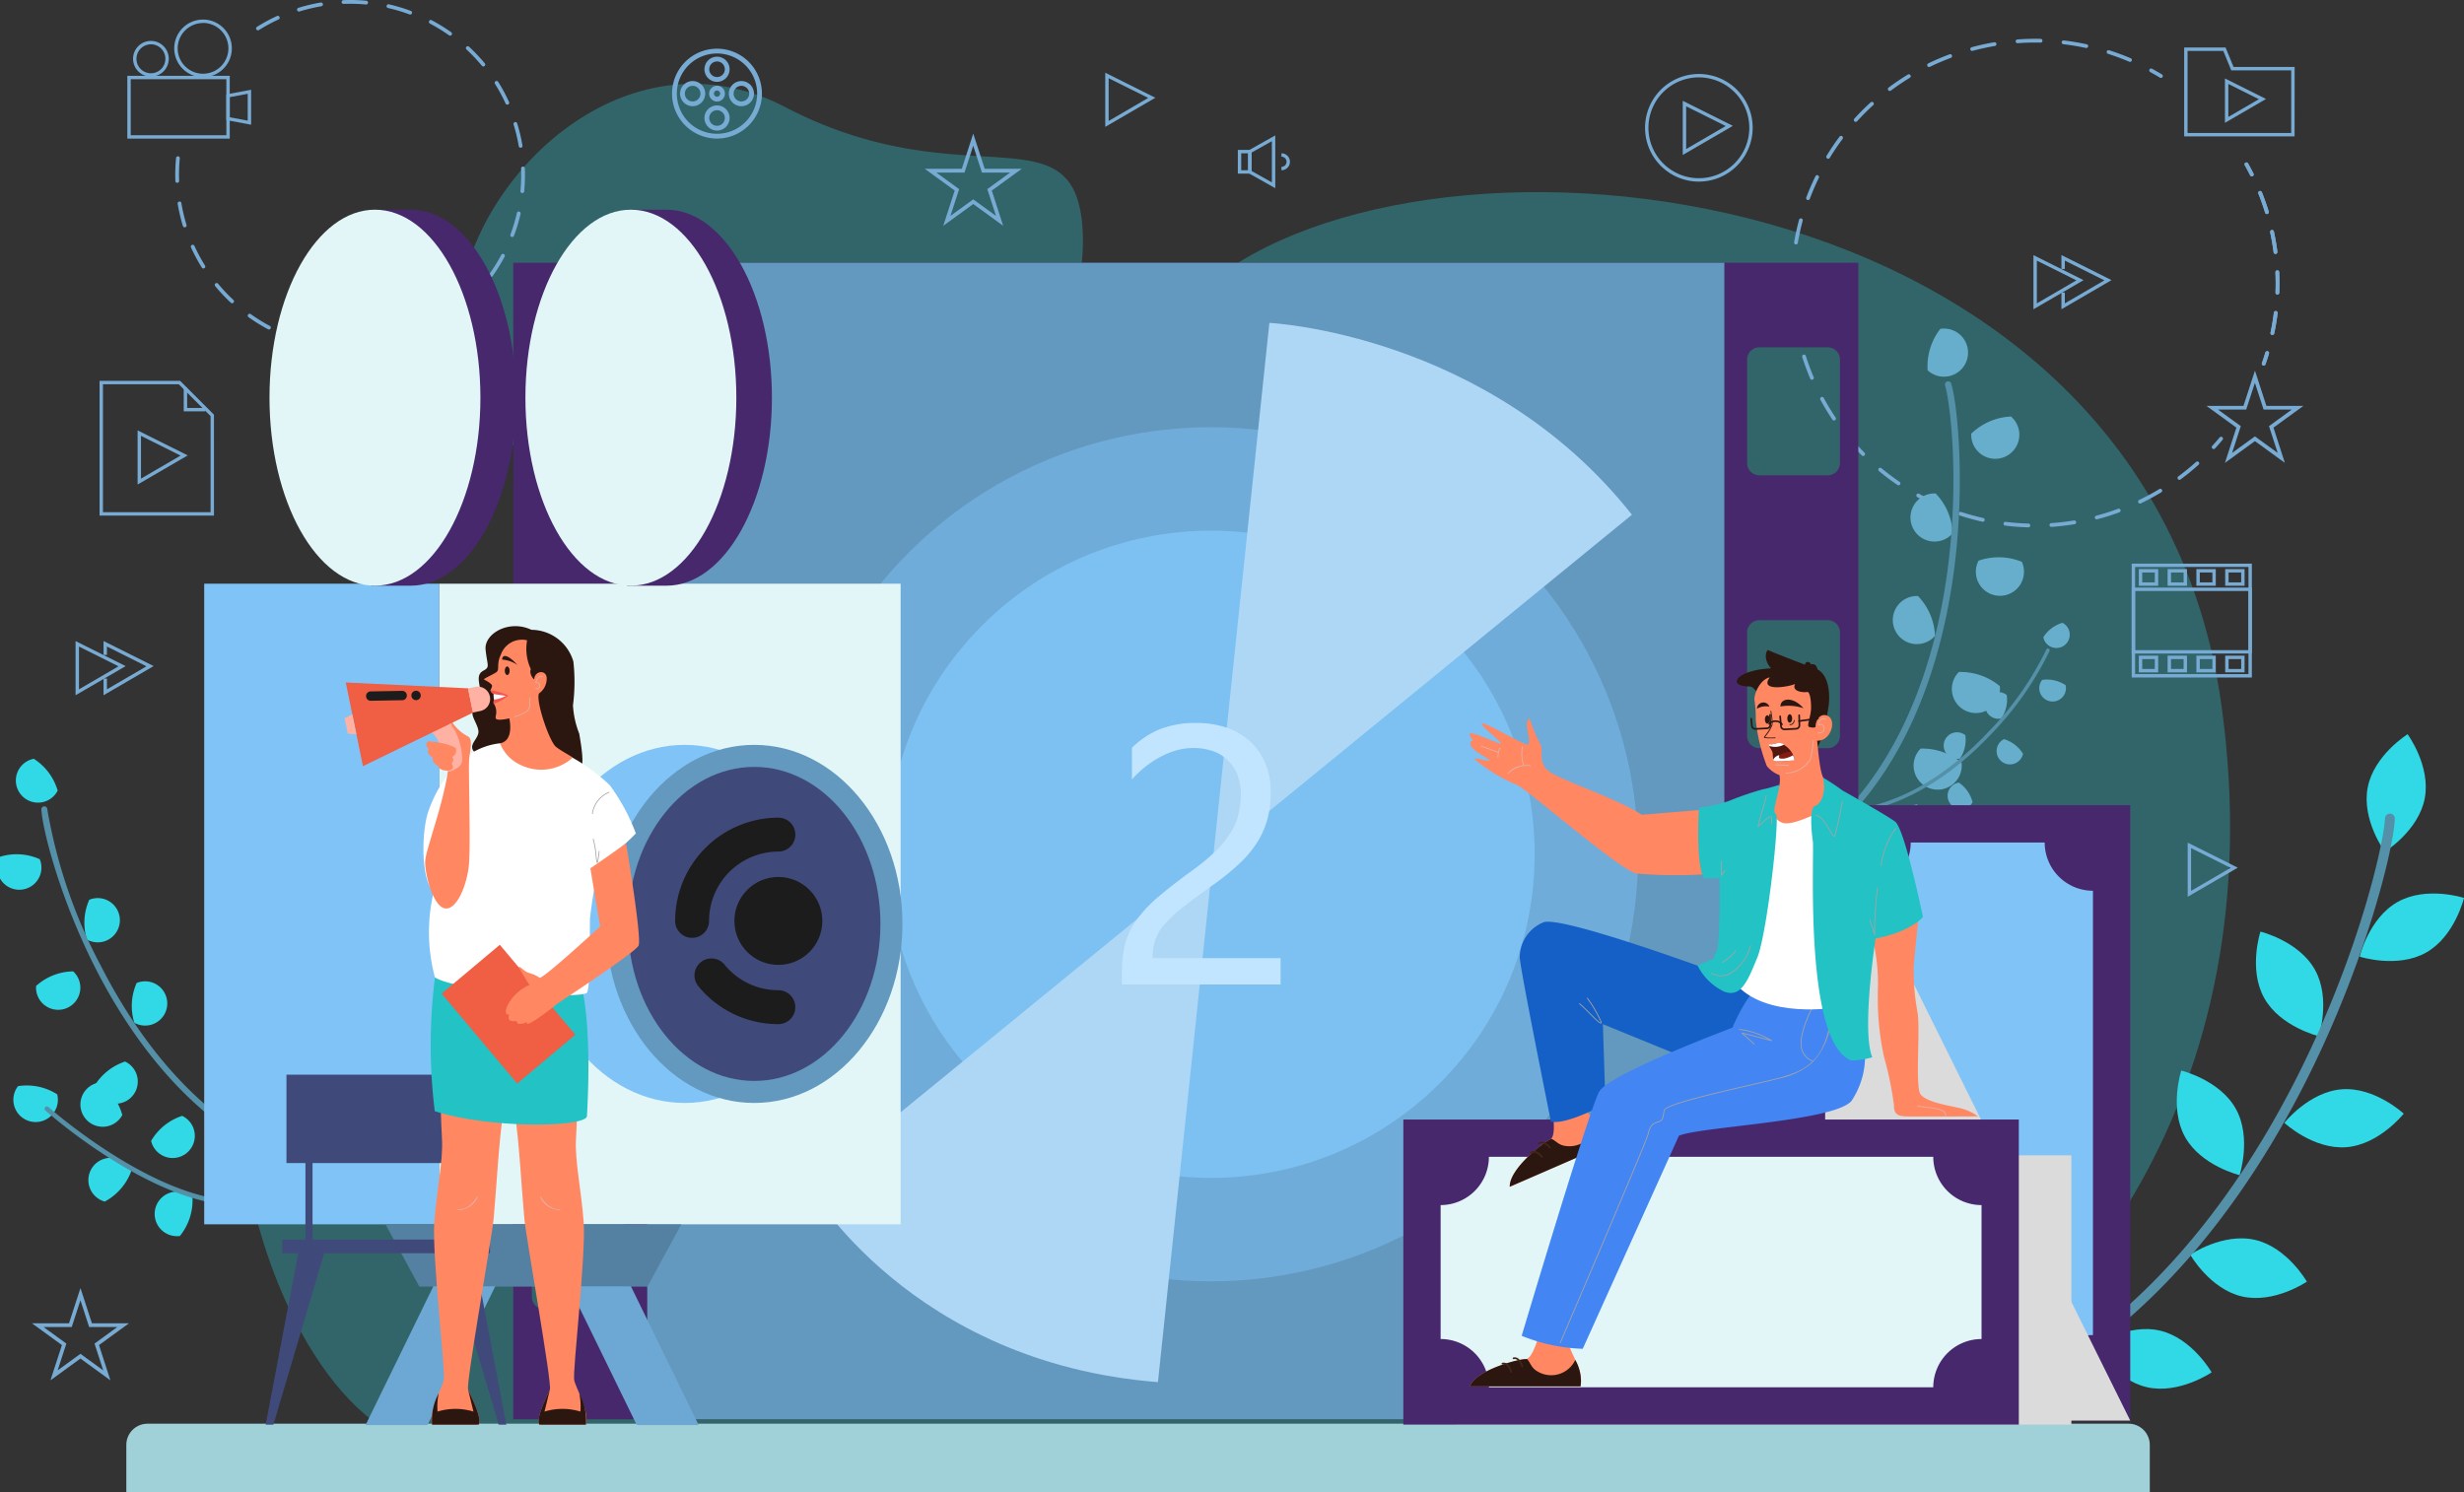 <svg xmlns="http://www.w3.org/2000/svg" width="213.83" height="129.526" viewBox="0 0 213.83 129.526"><rect x="0" y="0" width="213.83" height="129.526" fill="#333333" stroke="none"/><g transform="translate(0 65.857)"><path d="M1147.283,1748.28a1.921,1.921,0,1,1-2.073-2.767A4.892,4.892,0,0,1,1147.283,1748.28Z" transform="translate(-1142.279 -1745.513)" fill="#31d9e7"/><path d="M1136.857,1791.22a1.921,1.921,0,1,1-3.451-.212A4.892,4.892,0,0,1,1136.857,1791.22Z" transform="translate(-1133.406 -1782.504)" fill="#31d9e7"/><path d="M1153.759,1846.384a1.922,1.922,0,1,1-3.218,1.266A4.892,4.892,0,0,1,1153.759,1846.384Z" transform="translate(-1147.408 -1827.933)" fill="#31d9e7"/><path d="M1180.754,1888.875a1.921,1.921,0,1,1-2.691,2.171A4.892,4.892,0,0,1,1180.754,1888.875Z" transform="translate(-1169.898 -1862.597)" fill="#31d9e7"/><path d="M1207.819,1914.66a1.921,1.921,0,1,1-2.691,2.171A4.891,4.891,0,0,1,1207.819,1914.66Z" transform="translate(-1192.014 -1883.668)" fill="#31d9e7"/><path d="M1173.843,1803.587a1.921,1.921,0,1,1-.2,3.452A4.892,4.892,0,0,1,1173.843,1803.587Z" transform="translate(-1166.097 -1791.349)" fill="#31d9e7"/><path d="M1196.337,1843.088a1.921,1.921,0,1,1-.2,3.452A4.893,4.893,0,0,1,1196.337,1843.088Z" transform="translate(-1184.478 -1823.627)" fill="#31d9e7"/><path d="M1173.778,1798.687a.256.256,0,0,0,.1-.491c-7.809-3.392-12.813-10.7-15.635-16.226a45.274,45.274,0,0,1-4.675-13.645.256.256,0,1,0-.512.026c.086,1.717,1.606,7.732,4.73,13.853,2.861,5.6,7.939,13.011,15.888,16.463A.258.258,0,0,0,1173.778,1798.687Z" transform="translate(-1149.465 -1763.954)" fill="#5490a8"/></g><g transform="translate(1.561 93.96)"><path d="M1145.346,1901.375a1.932,1.932,0,1,1-3.4-.711A4.92,4.92,0,0,1,1145.346,1901.375Z" transform="translate(-1141.942 -1900.354)" fill="#31d9e7"/><path d="M1177.883,1902.028a1.932,1.932,0,1,1-2.039-2.816A4.92,4.92,0,0,1,1177.883,1902.028Z" transform="translate(-1168.831 -1899.211)" fill="#31d9e7"/><path d="M1167.606,1942.048a1.932,1.932,0,1,1,2.29-2.617A4.92,4.92,0,0,1,1167.606,1942.048Z" transform="translate(-1160.076 -1931.72)" fill="#31d9e7"/><path d="M1204.16,1957.281a1.933,1.933,0,1,1,1.094-3.3A4.919,4.919,0,0,1,1204.16,1957.281Z" transform="translate(-1190.11 -1943.966)" fill="#31d9e7"/><path d="M1172.634,1919a.2.2,0,0,1-.1.039c-3.182.405-7.161-.845-11.827-3.715a47.971,47.971,0,0,1-6.055-4.43.2.2,0,1,1,.272-.3c.1.09,10.18,8.985,17.559,8.045a.2.2,0,0,1,.148.366Z" transform="translate(-1152.275 -1908.467)" fill="#5490a8"/></g><path d="M1258.359,1583.727c-15.145-9.931-24.58-60.828,19.614-69.518s32.773-13.407,51.89-29.545,81.684-10.428,88.139,36.5c4.67,33.946-13.9,55.118-28.056,62.566Z" transform="translate(-1225.205 -1459.843)" fill="#31d9e7" opacity="0.3"/><g transform="translate(155.403 3.367)"><g transform="translate(39.382 10.731)"><path d="M2198.742,1462.525a.164.164,0,0,1,.289-.006c.161.287.317.581.465.875a.164.164,0,1,1-.292.147c-.146-.29-.3-.579-.458-.862A.165.165,0,0,1,2198.742,1462.525Z" transform="translate(-2198.725 -1462.435)" fill="#78abd4"/><g transform="translate(1.187 2.483)"><path d="M2205.235,1476.1a.164.164,0,0,1,.3.013c.22.55.42,1.116.593,1.682a.164.164,0,0,1-.313.1c-.171-.558-.367-1.115-.584-1.656A.163.163,0,0,1,2205.235,1476.1Zm1.036,3.382a.164.164,0,0,1,.306.039c.125.58.228,1.171.3,1.758a.164.164,0,1,1-.325.042c-.075-.578-.176-1.16-.3-1.731A.161.161,0,0,1,2206.271,1479.486Zm.457,3.507a.164.164,0,0,1,.311.066c.027.592.029,1.192.006,1.784a.164.164,0,1,1-.328-.013c.023-.582.02-1.173-.006-1.756A.166.166,0,0,1,2206.728,1482.993Zm-.138,3.534a.164.164,0,0,1,.31.094c-.073.588-.172,1.181-.295,1.759a.164.164,0,0,1-.321-.068c.121-.57.219-1.152.291-1.732A.155.155,0,0,1,2206.59,1486.527Z" transform="translate(-2205.217 -1476.014)" fill="#78abd4"/></g><g transform="translate(1.504 16.369)"><path d="M2207.272,1552.052a.164.164,0,0,1,.3.121c-.095.314-.2.631-.309.942a.164.164,0,1,1-.309-.11c.108-.306.21-.618.3-.927A.147.147,0,0,1,2207.272,1552.052Z" transform="translate(-2206.949 -1551.963)" fill="#78abd4"/></g></g><g transform="translate(36.537 34.54)"><path d="M2183.182,1593.479a.191.191,0,0,1,.026-.037c.219-.239.436-.486.642-.734a.164.164,0,0,1,.252.21c-.21.252-.43.5-.653.746a.164.164,0,0,1-.267-.184Z" transform="translate(-2183.165 -1592.649)" fill="#78abd4"/></g><path d="M1985.477,1415.67a.164.164,0,0,1,.294.146c-.289.594-.553,1.207-.784,1.822a.164.164,0,0,1-.307-.115c.234-.625.5-1.247.8-1.85Zm.958-1.754.006-.011c.349-.573.728-1.135,1.128-1.669a.164.164,0,0,1,.263.2c-.394.527-.767,1.079-1.111,1.644a.164.164,0,0,1-.286-.159Zm-2.36,5.492a.164.164,0,0,1,.3.117c-.172.636-.315,1.288-.425,1.937a.164.164,0,0,1-.323-.055c.112-.659.257-1.322.432-1.968A.149.149,0,0,1,1984.075,1419.409Zm4.751-8.69a.157.157,0,0,1,.025-.037c.45-.5.929-.975,1.424-1.425a.164.164,0,0,1,.221.242c-.488.443-.959.915-1.4,1.4a.164.164,0,0,1-.268-.184Zm-5.419,12.627a.164.164,0,0,1,.31.086c-.047.656-.064,1.323-.049,1.983a.164.164,0,0,1-.328.007c-.016-.67,0-1.347.049-2.014A.169.169,0,0,1,1983.406,1423.345Zm8.374-15.313a.163.163,0,0,1,.048-.057c.536-.4,1.1-.78,1.669-1.128a.164.164,0,0,1,.171.28c-.563.343-1.116.716-1.644,1.111a.164.164,0,0,1-.244-.205Zm-8.282,19.306a.164.164,0,0,1,.309.054c.078.654.188,1.312.327,1.957a.164.164,0,1,1-.32.069c-.142-.655-.253-1.323-.333-1.987A.165.165,0,0,1,1983.5,1427.338Zm11.693-21.383a.167.167,0,0,1,.075-.074c.6-.292,1.225-.559,1.852-.793a.164.164,0,0,1,.115.307c-.618.231-1.231.493-1.824.781a.164.164,0,0,1-.218-.221Zm-10.849,25.286a.164.164,0,0,1,.3.024c.2.628.431,1.254.689,1.86a.164.164,0,0,1-.3.128c-.262-.615-.5-1.251-.7-1.889A.164.164,0,0,1,1984.343,1431.241Zm14.591-26.683a.162.162,0,0,1,.1-.084c.647-.174,1.309-.319,1.968-.431a.164.164,0,0,1,.055.323c-.649.11-1.3.253-1.938.424a.164.164,0,0,1-.2-.116A.162.162,0,0,1,1998.934,1404.558Zm-13.028,30.358a.162.162,0,0,1,.068-.07.164.164,0,0,1,.222.066c.314.579.66,1.15,1.027,1.7a.164.164,0,1,1-.272.183c-.373-.555-.724-1.135-1.043-1.724A.163.163,0,0,1,1985.906,1434.917Zm16.965-31.027a.164.164,0,0,1,.134-.09c.668-.049,1.345-.067,2.014-.052a.164.164,0,1,1-.007.328c-.658-.014-1.325,0-1.983.051a.163.163,0,0,1-.175-.151A.16.16,0,0,1,2002.871,1403.889Zm-14.737,34.342a.157.157,0,0,1,.042-.053.164.164,0,0,1,.231.023c.418.51.865,1,1.33,1.472a.164.164,0,1,1-.233.231c-.472-.474-.926-.977-1.351-1.495A.163.163,0,0,1,1988.134,1438.232Zm18.73-34.255a.164.164,0,0,1,.166-.089c.664.078,1.333.19,1.987.332a.164.164,0,0,1-.069.321c-.644-.14-1.3-.25-1.956-.327a.164.164,0,0,1-.144-.182A.159.159,0,0,1,2006.863,1403.977Zm-15.913,37.086a.155.155,0,0,1,.02-.031.164.164,0,0,1,.231-.021c.507.42,1.04.82,1.585,1.191a.164.164,0,0,1-.184.271c-.554-.376-1.1-.784-1.61-1.21A.164.164,0,0,1,1990.95,1441.063Zm19.816-36.241a.164.164,0,0,1,.2-.082c.636.2,1.272.439,1.888.7a.164.164,0,0,1-.129.3c-.607-.259-1.232-.492-1.859-.692a.164.164,0,0,1-.106-.206A.152.152,0,0,1,2010.766,1404.822Zm-16.514,38.485,0-.005a.164.164,0,0,1,.223-.065c.22.121.446.24.671.353.364.184.737.358,1.11.52a.164.164,0,1,1-.13.3c-.379-.164-.758-.342-1.128-.528-.228-.115-.458-.236-.681-.358A.164.164,0,0,1,1994.252,1443.307Zm3.665,1.587a.164.164,0,0,1,.2-.082c.627.2,1.271.379,1.913.522a.164.164,0,1,1-.071.32c-.653-.145-1.307-.323-1.944-.53a.164.164,0,0,1-.105-.207A.18.18,0,0,1,1997.917,1444.894Zm3.9.866a.164.164,0,0,1,.166-.089c.653.08,1.318.131,1.977.148a.164.164,0,1,1-.009.328c-.669-.018-1.344-.069-2.008-.151a.164.164,0,0,1-.143-.183A.159.159,0,0,1,2001.816,1445.76Zm3.99.109a.164.164,0,0,1,.135-.09c.657-.044,1.319-.122,1.97-.229a.164.164,0,0,1,.053.324c-.661.108-1.334.187-2,.232a.164.164,0,0,1-.175-.152A.161.161,0,0,1,2005.806,1445.869Zm3.94-.648a.164.164,0,0,1,.1-.085c.637-.167,1.273-.368,1.892-.6a.164.164,0,0,1,.113.308c-.628.231-1.275.434-1.922.6a.164.164,0,0,1-.188-.232Zm3.749-1.378a.16.16,0,0,1,.075-.074c.594-.285,1.182-.6,1.747-.941a.164.164,0,1,1,.169.281c-.573.345-1.17.667-1.774.956a.164.164,0,0,1-.217-.222Zm3.423-2.059a.164.164,0,0,1,.049-.058c.53-.392,1.047-.814,1.537-1.254a.164.164,0,1,1,.219.244c-.5.447-1.023.876-1.562,1.274a.164.164,0,0,1-.244-.206Z" transform="translate(-1983.334 -1403.743)" fill="#78abd4"/><g transform="translate(31.114 2.572)"><path d="M2153.519,1417.9l0,0a.164.164,0,0,1,.222-.066c.289.157.578.323.859.494a.164.164,0,0,1-.17.281c-.277-.168-.562-.332-.846-.486A.164.164,0,0,1,2153.519,1417.9Z" transform="translate(-2153.502 -1417.808)" fill="#78abd4"/></g><g transform="translate(39.382 10.731)"><path d="M2198.742,1462.525a.164.164,0,0,1,.289-.006c.161.287.317.581.465.875a.164.164,0,1,1-.292.147c-.146-.29-.3-.579-.458-.862A.165.165,0,0,1,2198.742,1462.525Z" transform="translate(-2198.725 -1462.435)" fill="#78abd4"/><g transform="translate(1.187 2.483)"><path d="M2205.235,1476.1a.164.164,0,0,1,.3.013c.22.55.42,1.116.593,1.682a.164.164,0,0,1-.313.1c-.171-.558-.367-1.115-.584-1.656A.163.163,0,0,1,2205.235,1476.1Zm1.036,3.382a.164.164,0,0,1,.306.039c.125.58.228,1.171.3,1.758a.164.164,0,1,1-.325.042c-.075-.578-.176-1.16-.3-1.731A.161.161,0,0,1,2206.271,1479.486Zm.457,3.507a.164.164,0,0,1,.311.066c.027.592.029,1.192.006,1.784a.164.164,0,1,1-.328-.013c.023-.582.02-1.173-.006-1.756A.166.166,0,0,1,2206.728,1482.993Zm-.138,3.534a.164.164,0,0,1,.31.094c-.073.588-.172,1.181-.295,1.759a.164.164,0,0,1-.321-.068c.121-.57.219-1.152.291-1.732A.155.155,0,0,1,2206.59,1486.527Z" transform="translate(-2205.217 -1476.014)" fill="#78abd4"/></g><g transform="translate(1.504 16.369)"><path d="M2207.272,1552.052a.164.164,0,0,1,.3.121c-.095.314-.2.631-.309.942a.164.164,0,1,1-.309-.11c.108-.306.21-.618.3-.927A.147.147,0,0,1,2207.272,1552.052Z" transform="translate(-2206.949 -1551.963)" fill="#78abd4"/></g></g><g transform="translate(34.143 0.758)"><g transform="translate(3.538 2.685)"><path d="M2189.421,1426.427v-3.853l3.563,1.781Zm.294-3.377v2.865l2.649-1.54Z" transform="translate(-2189.421 -1422.575)" fill="#78abd4"/></g><path d="M2179.652,1415.6h-9.582v-7.713h3.593l.694,1.689h5.3Zm-9.288-.294h8.994v-5.435h-5.2l-.694-1.689h-3.1Z" transform="translate(-2170.07 -1407.889)" fill="#78abd4"/></g><g transform="translate(36.071 28.801)"><path d="M2187.424,1569.269l-2.6-1.89-2.6,1.89.993-3.058-2.6-1.89h3.216l.994-3.058.993,3.058h3.215l-2.6,1.89Zm-2.6-2.3,1.978,1.437-.756-2.325,1.978-1.437h-2.445l-.755-2.325-.756,2.325h-2.445l1.978,1.437-.756,2.325Z" transform="translate(-2180.613 -1561.263)" fill="#78abd4"/></g></g><g transform="translate(172.799 63.731)"><path d="M2256.764,1738.5c-.546,2.817,1.485,5.579,1.485,5.579s2.917-1.8,3.463-4.62-1.486-5.58-1.486-5.58S2257.31,1735.688,2256.764,1738.5Z" transform="translate(-2224.09 -1733.884)" fill="#31d9e7"/><path d="M2256.662,1810.213c-2.5,1.408-3.29,4.745-3.29,4.745s3.263,1.054,5.763-.353,3.29-4.745,3.29-4.745S2259.162,1808.8,2256.662,1810.213Z" transform="translate(-2221.394 -1795.658)" fill="#31d9e7"/><path d="M2222.6,1902.335c-2.86.22-4.986,2.912-4.986,2.912s2.512,2.334,5.373,2.114,4.986-2.912,4.986-2.912S2225.459,1902.115,2222.6,1902.335Z" transform="translate(-2192.173 -1871.523)" fill="#31d9e7"/><path d="M2178.575,1973.293c-2.795-.646-5.629,1.285-5.629,1.285s1.7,2.979,4.494,3.626,5.629-1.285,5.629-1.285S2181.37,1973.94,2178.575,1973.293Z" transform="translate(-2155.674 -1929.411)" fill="#31d9e7"/><path d="M2133.376,2016.354c-2.8-.646-5.629,1.285-5.629,1.285s1.7,2.979,4.494,3.626,5.629-1.285,5.629-1.285S2136.172,2017,2133.376,2016.354Z" transform="translate(-2118.739 -1964.599)" fill="#31d9e7"/><path d="M2209.252,1830.866c-1.4-2.506-4.731-3.31-4.731-3.31s-1.068,3.259.329,5.765,4.731,3.31,4.731,3.31S2210.649,1833.372,2209.252,1830.866Z" transform="translate(-2181.156 -1810.429)" fill="#31d9e7"/><path d="M2171.687,1896.832c-1.4-2.506-4.731-3.31-4.731-3.31s-1.068,3.259.329,5.765,4.731,3.31,4.731,3.31S2173.085,1899.338,2171.687,1896.832Z" transform="translate(-2150.46 -1864.333)" fill="#31d9e7"/><path d="M2078.908,1822.683a.428.428,0,0,1-.17-.821c13.041-5.665,21.4-17.862,26.11-27.1,5.572-10.916,7.7-20.658,7.806-22.787a.428.428,0,1,1,.855.043c-.143,2.868-2.681,12.912-7.9,23.134-4.778,9.36-13.258,21.728-26.532,27.493A.428.428,0,0,1,2078.908,1822.683Z" transform="translate(-2078.479 -1764.68)" fill="#5490a8"/></g><g transform="translate(158.99 28.543)"><path d="M2048.129,1545.028a2.088,2.088,0,1,0,1.1-3.594A5.316,5.316,0,0,0,2048.129,1545.028Z" transform="translate(-2039.837 -1541.434)" fill="#66aecc"/><path d="M2064.607,1584.533a2.088,2.088,0,1,0,3.449-1.492A5.317,5.317,0,0,0,2064.607,1584.533Z" transform="translate(-2052.53 -1575.433)" fill="#66aecc"/><path d="M2061.726,1650.06a2.088,2.088,0,1,0,3.756.1A5.316,5.316,0,0,0,2061.726,1650.06Z" transform="translate(-2049.013 -1629.94)" fill="#66aecc"/><path d="M2049,1704.22a2.088,2.088,0,1,0,3.552,1.225A5.316,5.316,0,0,0,2049,1704.22Z" transform="translate(-2037.996 -1674.437)" fill="#66aecc"/><path d="M2030.868,1740.576a2.088,2.088,0,1,0,3.552,1.224A5.315,5.315,0,0,0,2030.868,1740.576Z" transform="translate(-2023.182 -1704.145)" fill="#66aecc"/><path d="M2035.915,1615.105a2.088,2.088,0,1,0,1.477,3.455A5.315,5.315,0,0,0,2035.915,1615.105Z" transform="translate(-2026.924 -1600.819)" fill="#66aecc"/><path d="M2027.526,1663.788a2.088,2.088,0,1,0,1.478,3.455A5.315,5.315,0,0,0,2027.526,1663.788Z" transform="translate(-2020.069 -1640.6)" fill="#66aecc"/><path d="M2003.328,1605.122a.279.279,0,0,1-.286-.465c6.727-6.352,9.141-15.666,9.982-22.361.993-7.913.14-14.346-.266-15.672a.279.279,0,0,1,.533-.163c.547,1.786,1.217,8.495.286,15.905-.852,6.785-3.3,16.231-10.151,22.7A.284.284,0,0,1,2003.328,1605.122Z" transform="translate(-2002.955 -1561.724)" fill="#5490a8"/></g><g transform="translate(160.678 54.056)"><path d="M2102.229,1682.222a1.157,1.157,0,1,0,1.664-1.252A2.945,2.945,0,0,0,2102.229,1682.222Z" transform="translate(-2085.584 -1680.97)" fill="#66aecc"/><path d="M2095.451,1707.841a1.157,1.157,0,1,0,2.031.457A2.944,2.944,0,0,0,2095.451,1707.841Z" transform="translate(-2078.905 -1702.888)" fill="#66aecc"/><path d="M2075.538,1736.015a1.157,1.157,0,1,0,1.648,1.272A2.945,2.945,0,0,0,2075.538,1736.015Z" transform="translate(-2062.304 -1725.919)" fill="#66aecc"/><path d="M2053.836,1755.643a1.157,1.157,0,1,0,1.192,1.707A2.945,2.945,0,0,0,2053.836,1755.643Z" transform="translate(-2044.522 -1741.776)" fill="#66aecc"/><path d="M2033.853,1766.011a1.157,1.157,0,1,0,1.192,1.707A2.945,2.945,0,0,0,2033.853,1766.011Z" transform="translate(-2028.192 -1750.249)" fill="#66aecc"/><path d="M2077.729,1708.009a1.157,1.157,0,1,0-.466,2.03A2.946,2.946,0,0,0,2077.729,1708.009Z" transform="translate(-2064.258 -1701.74)" fill="#66aecc"/><path d="M2058.087,1727.077a1.157,1.157,0,1,0-.466,2.03A2.946,2.946,0,0,0,2058.087,1727.077Z" transform="translate(-2048.208 -1717.321)" fill="#66aecc"/><path d="M2012.3,1707.415a.154.154,0,0,1,.023-.3c5.086-.65,9.206-4.034,11.767-6.759a27.266,27.266,0,0,0,4.995-7.107.154.154,0,1,1,.292.1,27.745,27.745,0,0,1-5.061,7.218c-2.6,2.761-6.776,6.192-11.953,6.854A.155.155,0,0,1,2012.3,1707.415Z" transform="translate(-2012.185 -1690.918)" fill="#5490a8"/></g><path d="M1404.822,1437.955a18.769,18.769,0,0,1-2.345,9.908c-11.022,20.146-40.487,17.446-49.275,6.346-9.435-11.917,8.193-36.249,25.821-27.062C1394.691,1435.312,1404.279,1427,1404.822,1437.955Z" transform="translate(-1310.862 -1417.843)" fill="#31d9e7" opacity="0.3"/><g transform="translate(11.05 1.695)"><g transform="translate(0 4.885)"><path d="M1202.729,1426.766h-8.888v-5.451h8.888Zm-8.594-.294h8.3v-4.862h-8.3Z" transform="translate(-1193.841 -1421.315)" fill="#78abd4"/></g><g transform="translate(8.594 6.091)"><path d="M1242.994,1430.95l-2.149-.4v-2.234l2.149-.4Zm-1.855-.646,1.56.292v-2.33l-1.56.292Z" transform="translate(-1240.845 -1427.912)" fill="#78abd4"/></g><g transform="translate(4.071)"><path d="M1218.605,1399.6a2.5,2.5,0,1,1,2.5-2.5A2.5,2.5,0,0,1,1218.605,1399.6Zm0-4.7a2.2,2.2,0,1,0,2.2,2.205A2.208,2.208,0,0,0,1218.605,1394.891Z" transform="translate(-1216.106 -1394.597)" fill="#78abd4"/></g><g transform="translate(0.498 1.855)"><path d="M1198.111,1407.839a1.549,1.549,0,1,1,1.549-1.549A1.551,1.551,0,0,1,1198.111,1407.839Zm0-2.8a1.255,1.255,0,1,0,1.255,1.255A1.257,1.257,0,0,0,1198.111,1405.034Z" transform="translate(-1196.562 -1404.74)" fill="#78abd4"/></g></g><g transform="translate(15.206 0)"><path d="M1240.213,1387.909q.156.105.309.214a.163.163,0,0,1,.039.228.167.167,0,0,1-.228.039,15.177,15.177,0,0,0-1.656-1.019.164.164,0,1,1,.153-.29A15.425,15.425,0,0,1,1240.213,1387.909Zm1.832,1.449.02.016a15.109,15.109,0,0,1,1.366,1.442.164.164,0,1,1-.252.209,14.8,14.8,0,0,0-1.337-1.411.164.164,0,0,1,.2-.256Zm-4.993-3.072a.164.164,0,0,1-.149.29,14.739,14.739,0,0,0-1.862-.555.164.164,0,0,1,.073-.32,15.167,15.167,0,0,1,1.9.567A.159.159,0,0,1,1237.053,1386.286Zm7.5,6.091a.165.165,0,0,1,.047.049,15.2,15.2,0,0,1,.943,1.749.164.164,0,1,1-.3.136,14.927,14.927,0,0,0-.923-1.711.164.164,0,0,1,.23-.223Zm-11.32-6.961a.164.164,0,0,1-.106.3,14.872,14.872,0,0,0-1.943-.052.164.164,0,1,1-.013-.328,15.184,15.184,0,0,1,1.986.053A.16.16,0,0,1,1233.23,1385.417Zm12.952,10.528a.163.163,0,0,1,.065.088,15.327,15.327,0,0,1,.459,1.933.164.164,0,0,1-.323.055,14.983,14.983,0,0,0-.449-1.891.164.164,0,0,1,.248-.184Zm-16.87-10.376a.164.164,0,0,1-.064.3,14.984,14.984,0,0,0-1.891.452.164.164,0,0,1-.1-.313,15.271,15.271,0,0,1,1.932-.461A.163.163,0,0,1,1229.311,1385.569Zm17.526,14.242a.164.164,0,0,1,.073.13,15.252,15.252,0,0,1-.055,1.985.164.164,0,1,1-.326-.031,14.98,14.98,0,0,0,.054-1.942.164.164,0,0,1,.255-.142Zm-21.273-13.084a.164.164,0,0,1-.023.285,14.862,14.862,0,0,0-1.71.925.164.164,0,0,1-.175-.277,15.223,15.223,0,0,1,1.748-.946A.164.164,0,0,1,1225.563,1386.727Zm20.908,16.987a.164.164,0,0,1,.068.172,15.027,15.027,0,0,1-.57,1.9.164.164,0,1,1-.307-.115,14.789,14.789,0,0,0,.557-1.862.164.164,0,0,1,.251-.1Zm-1.37,3.674a.164.164,0,0,1,.053.213,15.349,15.349,0,0,1-.819,1.366q-.11.164-.224.324a.162.162,0,0,1-.229.039.164.164,0,0,1-.039-.228q.111-.157.219-.317a15.125,15.125,0,0,0,.8-1.337.164.164,0,0,1,.221-.068Zm-2.272,3.2.02.016a.164.164,0,0,1,.009.232,15.134,15.134,0,0,1-1.444,1.364.164.164,0,1,1-.209-.252,14.855,14.855,0,0,0,1.412-1.335A.164.164,0,0,1,1242.83,1410.584Zm-3.022,2.5a.164.164,0,0,1,0,.275,15.188,15.188,0,0,1-1.75.941.164.164,0,1,1-.136-.3,14.876,14.876,0,0,0,1.712-.921A.164.164,0,0,1,1239.808,1413.084Zm-22.913-14.17a.164.164,0,0,1,.072.152,14.956,14.956,0,0,0-.059,1.943.164.164,0,1,1-.327.012,15.163,15.163,0,0,1,.06-1.986.164.164,0,0,1,.254-.12Zm19.343,15.8a.166.166,0,0,1,.065.088.164.164,0,0,1-.109.2,15.329,15.329,0,0,1-1.933.456.164.164,0,0,1-.054-.323,15.039,15.039,0,0,0,1.892-.447A.164.164,0,0,1,1236.239,1414.712Zm-19.205-11.877a.163.163,0,0,1,.07.109,14.987,14.987,0,0,0,.445,1.893.164.164,0,1,1-.314.1,15.358,15.358,0,0,1-.454-1.934.164.164,0,0,1,.135-.188A.162.162,0,0,1,1217.033,1402.835Zm15.338,12.528a.164.164,0,0,1-.085.3,15.276,15.276,0,0,1-1.985-.057.164.164,0,1,1,.031-.326,14.9,14.9,0,0,0,1.942.056A.163.163,0,0,1,1232.371,1415.363Zm-14.194-8.777a.164.164,0,0,1,.057.068,14.905,14.905,0,0,0,.919,1.713.164.164,0,1,1-.278.174,15.161,15.161,0,0,1-.939-1.751.164.164,0,0,1,.241-.2Zm10.292,8.406a.164.164,0,0,1-.128.3,15.072,15.072,0,0,1-1.9-.572.164.164,0,0,1,.115-.307,14.84,14.84,0,0,0,1.861.559A.165.165,0,0,1,1228.47,1414.993Zm-8.215-5.079a.163.163,0,0,1,.035.032,14.806,14.806,0,0,0,1.334,1.414.164.164,0,0,1-.223.24,15.118,15.118,0,0,1-1.363-1.446.164.164,0,0,1,.218-.24Zm4.543,3.706a.164.164,0,0,1-.169.28,15.335,15.335,0,0,1-1.689-1.045.164.164,0,1,1,.19-.267,15.218,15.218,0,0,0,1.653,1.023Z" transform="translate(-1216.572 -1385.325)" fill="#78abd4"/></g><path d="M1368.974,2067.1h-175.6v-4.117a1.842,1.842,0,0,1,1.842-1.842h171.914a1.842,1.842,0,0,1,1.842,1.842Z" transform="translate(-1182.411 -1937.573)" fill="#a0d1d9"/><g transform="translate(44.542 22.805)"><path d="M1377.016,1510.05v100.379h116.726V1510.05Zm9.67,89.754a1.065,1.065,0,0,1-1.065,1.065h-5.928a1.065,1.065,0,0,1-1.065-1.065v-8.979a1.065,1.065,0,0,1,1.065-1.065h5.928a1.065,1.065,0,0,1,1.065,1.065Zm0-23.682a1.065,1.065,0,0,1-1.065,1.065h-5.928a1.065,1.065,0,0,1-1.065-1.065v-8.979a1.065,1.065,0,0,1,1.065-1.065h5.928a1.065,1.065,0,0,1,1.065,1.065Zm0-25.005a1.065,1.065,0,0,1-1.065,1.065h-5.928a1.065,1.065,0,0,1-1.065-1.065v-8.979a1.065,1.065,0,0,1,1.065-1.065h5.928a1.065,1.065,0,0,1,1.065,1.065Zm0-23.682a1.065,1.065,0,0,1-1.065,1.065h-5.928a1.065,1.065,0,0,1-1.065-1.065v-8.979a1.065,1.065,0,0,1,1.065-1.065h5.928a1.065,1.065,0,0,1,1.065,1.065Zm105.463,72.368a1.065,1.065,0,0,1-1.065,1.065h-5.928a1.065,1.065,0,0,1-1.065-1.065v-8.979a1.065,1.065,0,0,1,1.065-1.065h5.928a1.065,1.065,0,0,1,1.065,1.065Zm0-23.682a1.065,1.065,0,0,1-1.065,1.065h-5.928a1.065,1.065,0,0,1-1.065-1.065v-8.979a1.065,1.065,0,0,1,1.065-1.065h5.928a1.065,1.065,0,0,1,1.065,1.065Zm0-25.005a1.065,1.065,0,0,1-1.065,1.065h-5.928a1.065,1.065,0,0,1-1.065-1.065v-8.979a1.065,1.065,0,0,1,1.065-1.065h5.928a1.065,1.065,0,0,1,1.065,1.065Zm0-23.682a1.065,1.065,0,0,1-1.065,1.065h-5.928a1.065,1.065,0,0,1-1.065-1.065v-8.979a1.065,1.065,0,0,1,1.065-1.065h5.928a1.065,1.065,0,0,1,1.065,1.065Z" transform="translate(-1377.016 -1510.05)" fill="#47286d"/></g><rect width="93.472" height="100.379" transform="translate(56.169 22.805)" fill="#6398bf"/><circle cx="37.067" cy="37.067" r="37.067" transform="translate(52.672 74.146) rotate(-45)" fill="#70acd9"/><circle cx="28.088" cy="28.088" r="28.088" transform="translate(65.37 74.146) rotate(-45)" fill="#7dc0f2"/><g transform="translate(70.251 28.023)" style="mix-blend-mode:multiply;isolation:isolate"><path d="M1517.623,1613.568l71.371-58.324c-12.432-15.732-31.464-16.653-31.464-16.653l-9.669,91.937C1526.372,1628.84,1517.623,1613.568,1517.623,1613.568Z" transform="translate(-1517.623 -1538.591)" fill="#aed7f5"/></g><g transform="translate(97.358 62.759)"><path d="M1676.2,1734.793a4.616,4.616,0,0,0-.319-1.79,3.464,3.464,0,0,0-2.171-2.023,5.089,5.089,0,0,0-1.619-.249,5.355,5.355,0,0,0-1.463.2,7.107,7.107,0,0,0-1.393.56,8.569,8.569,0,0,0-1.307.856,9.449,9.449,0,0,0-1.175,1.1v-2.739a7.632,7.632,0,0,1,2.4-1.6,8.464,8.464,0,0,1,3.245-.552,7.833,7.833,0,0,1,2.537.4,5.82,5.82,0,0,1,2.023,1.159,5.365,5.365,0,0,1,1.346,1.883,6.355,6.355,0,0,1,.49,2.568,8.809,8.809,0,0,1-.3,2.4,7.414,7.414,0,0,1-.918,2.023,9.763,9.763,0,0,1-1.549,1.821,21.9,21.9,0,0,1-2.194,1.774q-1.572,1.12-2.591,1.914a11.457,11.457,0,0,0-1.619,1.486,4.315,4.315,0,0,0-.84,1.385,4.845,4.845,0,0,0-.241,1.6h11.113v2.288h-13.774v-1.1a9.207,9.207,0,0,1,.311-2.521,6.549,6.549,0,0,1,1.027-2.07,11.49,11.49,0,0,1,1.875-1.961q1.159-.981,2.84-2.21a17.9,17.9,0,0,0,2.031-1.665,8.645,8.645,0,0,0,1.315-1.587,5.711,5.711,0,0,0,.708-1.611A6.947,6.947,0,0,0,1676.2,1734.793Z" transform="translate(-1665.878 -1728.567)" fill="#c2e5ff"/></g><rect width="40.06" height="55.6" transform="translate(38.096 50.662)" fill="#e2f6f8"/><rect width="20.375" height="55.6" transform="translate(17.721 50.662)" fill="#80c4f7"/><ellipse cx="12.864" cy="15.54" rx="12.864" ry="15.54" transform="translate(46.557 64.649)" fill="#80c4f7"/><ellipse cx="12.864" cy="15.54" rx="12.864" ry="15.54" transform="translate(52.587 64.649)" fill="#6398bf"/><ellipse cx="10.952" cy="13.628" rx="10.952" ry="13.628" transform="translate(54.5 66.561)" fill="#404a7a"/><circle cx="3.816" cy="3.816" r="3.816" transform="translate(63.731 76.114)" fill="#1c1c1c" style="mix-blend-mode:screen;isolation:isolate"/><path d="M1455.3,1783.9a1.472,1.472,0,0,1-1.472-1.472,8.971,8.971,0,0,1,8.961-8.961,1.472,1.472,0,0,1,0,2.944,6.024,6.024,0,0,0-6.017,6.017A1.472,1.472,0,0,1,1455.3,1783.9Z" transform="translate(-1395.239 -1702.5)" fill="#1c1c1c" style="mix-blend-mode:screen;isolation:isolate"/><path d="M1470.308,1846a8.932,8.932,0,0,1-6.947-3.3,1.472,1.472,0,1,1,2.281-1.862,6,6,0,0,0,4.665,2.217,1.472,1.472,0,0,1,0,2.945Z" transform="translate(-1402.761 -1757.111)" fill="#1c1c1c" style="mix-blend-mode:screen;isolation:isolate"/><g transform="translate(45.597 18.2)"><path d="M1434.47,1517.5c5.054,0,9.151-7.306,9.151-16.317s-4.1-16.318-9.151-16.318h-3.415V1517.5Z" transform="translate(-1422.23 -1484.866)" fill="#47286d"/><ellipse cx="9.152" cy="16.317" rx="9.152" ry="16.317" transform="translate(0 0)" fill="#e2f6f8"/></g><g transform="translate(23.387 18.2)"><path d="M1313,1517.5c5.054,0,9.151-7.306,9.151-16.317s-4.1-16.318-9.151-16.318h-3.415V1517.5Z" transform="translate(-1300.755 -1484.866)" fill="#47286d"/><ellipse cx="9.152" cy="16.317" rx="9.152" ry="16.317" transform="translate(0 0)" fill="#e2f6f8"/></g><path d="M1339.095,1971.906h-19.787l-2.942-5.41h25.67Z" transform="translate(-1282.914 -1860.234)" fill="#5480a1"/><path d="M1318.178,1995.877h-5.372l-5.884,12.049h5.372Z" transform="translate(-1275.196 -1884.242)" fill="#6da8d4"/><path d="M1403.458,1995.877h5.372l5.884,12.049h-5.372Z" transform="translate(-1354.082 -1884.242)" fill="#6da8d4"/><g transform="translate(158.39 69.886)"><rect width="26.476" height="53.413" fill="#47286d"/><path d="M2021.559,1785.247h11.626a4.189,4.189,0,0,0,4.189,4.189V1828a4.189,4.189,0,0,0-4.189,4.189h-11.626a4.189,4.189,0,0,0-4.189-4.189v-38.563A4.189,4.189,0,0,0,2021.559,1785.247Z" transform="translate(-2014.134 -1782.011)" fill="#80c4f7"/><path d="M1999.672,1767.548l26.476,53.413h-26.476Z" transform="translate(-1999.672 -1767.548)" fill="#dbdbdb" style="mix-blend-mode:multiply;isolation:isolate"/></g><rect width="53.413" height="23.368" transform="translate(126.343 100.277)" fill="#dbdbdb" style="mix-blend-mode:multiply;isolation:isolate"/><g transform="translate(121.784 97.168)"><rect width="53.413" height="26.476" fill="#47286d"/><path d="M1817.163,1950.272v-11.626a4.189,4.189,0,0,0,4.189-4.189h38.563a4.189,4.189,0,0,0,4.189,4.189v11.626a4.189,4.189,0,0,0-4.189,4.19h-38.562A4.189,4.189,0,0,0,1817.163,1950.272Z" transform="translate(-1813.927 -1931.221)" fill="#e2f6f8"/></g><g transform="translate(23.057 54.346)"><g transform="translate(0 38.929)"><g transform="translate(0 15.445)"><path d="M1262.34,1979.935l-2.832,14.93h.669l4.427-14.93Z" transform="translate(-1259.509 -1979.935)" fill="#404a7a"/></g><g transform="translate(15.788 15.445)"><path d="M1348.122,1979.935l2.832,14.93h-.669l-4.428-14.93Z" transform="translate(-1345.857 -1979.935)" fill="#404a7a"/></g><g transform="translate(3.449 7.156)"><rect width="0.618" height="7.619" fill="#404a7a"/></g><rect width="0.618" height="7.619" transform="translate(16.672 7.156)" fill="#404a7a"/><g transform="translate(1.802)"><rect width="17.298" height="7.671" fill="#404a7a"/></g><g transform="translate(1.442 14.312)"><rect width="18.019" height="1.184" fill="#404a7a"/></g></g><g transform="translate(6.851)"><path d="M1344.41,1911.747c-.36,2.214-.566,6.281-.824,9.112-.149,1.644-2.42,14.312-2.214,14.827s1.224,2.368.915,3.038h-4.044c-.309-1.236.864-3.141,1.018-3.861s-1.029-10.863-.824-13.694.772-5.3.669-7.208-.1-2.729-.1-2.729Z" transform="translate(-1330.656 -1869.42)" fill="#ff8762"/><g transform="translate(9.808 49.501)" style="mix-blend-mode:multiply;isolation:isolate"><path d="M1350.787,1954.462a1.912,1.912,0,0,0,1.578-1.125.033.033,0,0,0-.011-.045.032.032,0,0,0-.045.011c-.767,1.266-1.638,1.085-1.646,1.083a.033.033,0,0,0-.015.064A.744.744,0,0,0,1350.787,1954.462Z" transform="translate(-1350.622 -1953.287)" fill="#e0b3a8"/></g><path d="M1338.243,2048.015a4.9,4.9,0,0,1,.577-2.72,5.478,5.478,0,0,0-.1,1.587,5.279,5.279,0,0,1,3.115,0l-.464-1.905c.206.515,1.224,2.368.915,3.037Z" transform="translate(-1330.656 -1978.712)" fill="#2b1710"/><path d="M1377.768,1911.747c.36,2.214.567,6.281.824,9.112.15,1.644,2.42,14.312,2.214,14.827s-1.224,2.368-.915,3.038h4.044c.309-1.236-.864-3.141-1.018-3.861s1.03-10.863.824-13.694-.772-5.3-.669-7.208.1-2.729.1-2.729Z" transform="translate(-1362.996 -1869.42)" fill="#ff8762"/><path d="M1338.109,1849.287a46.765,46.765,0,0,0-.017,11.609c4.788,1.544,12.974,1.39,13.205.463.463-8.186-.463-11.275-.463-11.275Z" transform="translate(-1330.27 -1818.802)" fill="#23c2c5"/><path d="M1362.638,1682.872c-1.956-.927-4.119.343-3.981,1.716s.411,1.51-.172,1.819-.446.824-.275,1.716a1.961,1.961,0,0,1-.618,1.785c-.309.343.412,1.167.446,1.785s-.892,1.132-.412,1.716,3.741,2.368,4.908,2.368a13.816,13.816,0,0,0,4.324-.755c.446-.343.034-2.437-.069-3.123a7.97,7.97,0,0,1-.549-2.471,15.8,15.8,0,0,0,.034-3.81A3.821,3.821,0,0,0,1362.638,1682.872Z" transform="translate(-1346.425 -1682.555)" fill="#2b1710"/><path d="M1341.029,1738.16c-3.724.412-5.611,4.084-6.229,5.938s-.618,6.041.481,6.933a15.07,15.07,0,0,0,.1,7.448c1.888,1.235,12.905,1.956,13.214,1.3.309-.824.206-5.148.24-6.418a41.308,41.308,0,0,1,.824-4.771,17.7,17.7,0,0,0,3.158-2.609,17.285,17.285,0,0,0-2.265-4.187,16.391,16.391,0,0,0-3.226-2.385l-4.942-.635Z" transform="translate(-1327.544 -1727.993)" fill="#fff"/><path d="M1337.586,1728.168a.079.079,0,0,0-.147.037,4.773,4.773,0,0,0,.335,1.561,12.568,12.568,0,0,1,.1,1.75c0,.36-.1.875-.669.747-.386,2.909-1.9,6.847-1.982,7.877s.644,3.913,1.673,4.144,1.931-1.956,2.111-3.707-.051-8.495.026-9.215.335-1.75-.077-1.982A3.7,3.7,0,0,1,1337.586,1728.168Z" transform="translate(-1328.228 -1719.797)" fill="#ff8762"/><path d="M1364.17,1695.988c.206.171,1.132-.052,1.132-.052s.463,1.939-.807,2.162a3.449,3.449,0,0,0,1.768,1.871,4.08,4.08,0,0,0,4.53-.618c.052-.052-.892-.515-1.441-.944s-1.768-3.93-1.476-4.633a1.563,1.563,0,0,0,.669-1.2c.086-.875-1.013-.841-1.081-.051,0,.12-.481-.463-.292-.858a4.141,4.141,0,0,1-.326-2.505,1.941,1.941,0,0,0-2.282,1.253c-.429.91-.034,1.3-.429,1.544s-1.1.549-1.03.6.755.378.7.584a1.313,1.313,0,0,1-.137.343c0,.171.275.343.275.343l.034.481s-.1.292,0,.377a1.337,1.337,0,0,1,.189.807C1364.136,1695.747,1364.067,1695.919,1364.17,1695.988Z" transform="translate(-1351.011 -1687.932)" fill="#ff8762"/><path d="M1373.407,1702.047c0,.206-.1.373-.212.373s-.212-.167-.212-.373.1-.373.212-.373S1373.407,1701.841,1373.407,1702.047Z" transform="translate(-1359.086 -1698.178)" fill="#2b1710"/><path d="M1371.715,1697.038a2.66,2.66,0,0,1,1.326.463C1372.333,1696.7,1371.753,1696.472,1371.715,1697.038Z" transform="translate(-1358.05 -1694.134)" fill="#2b1710"/><g transform="translate(16.554 4.341)" style="mix-blend-mode:multiply;isolation:isolate"><path d="M1387.619,1707.419a.474.474,0,0,1-.078-.007.033.033,0,1,1,.011-.065.256.256,0,0,0,.272-.093.243.243,0,0,0,0-.257.249.249,0,0,0-.263-.1.033.033,0,0,1-.028-.009.032.032,0,0,1-.01-.028.807.807,0,0,1,.273-.515.367.367,0,0,1,.323-.027.033.033,0,0,1,.021.042.033.033,0,0,1-.042.021.305.305,0,0,0-.268.02.691.691,0,0,0-.236.427.3.3,0,0,1,.283.134.308.308,0,0,1,0,.329A.3.3,0,0,1,1387.619,1707.419Z" transform="translate(-1387.513 -1706.294)" fill="#e0b3a8"/></g><g transform="translate(14.713 6.178)" style="mix-blend-mode:multiply;isolation:isolate"><path d="M1377.481,1718.072a.032.032,0,0,1-.032-.026.033.033,0,0,1,.025-.039,4,4,0,0,0,.905-.383.625.625,0,0,0,.371-.7,1.738,1.738,0,0,1,.064-.555.033.033,0,1,1,.063.02,1.669,1.669,0,0,0-.061.535.691.691,0,0,1-.406.758,3.946,3.946,0,0,1-.922.389Z" transform="translate(-1377.448 -1716.346)" fill="#e0b3a8"/></g><g transform="translate(16.97 49.501)" style="mix-blend-mode:multiply;isolation:isolate"><path d="M1391.372,1954.462a1.911,1.911,0,0,1-1.578-1.125.033.033,0,0,1,.011-.045.033.033,0,0,1,.045.011c.766,1.266,1.638,1.085,1.646,1.083a.033.033,0,0,1,.015.064A.742.742,0,0,1,1391.372,1954.462Z" transform="translate(-1389.79 -1953.287)" fill="#e0b3a8"/></g><path d="M1415.136,1785.525h0c-.055,0-.07-.076-.132-.643a7.588,7.588,0,0,0-.243-1.431.033.033,0,1,1,.062-.023,7.577,7.577,0,0,1,.247,1.447c.024.216.048.437.07.539a6.33,6.33,0,0,0,.134-.912.033.033,0,0,1,.035-.03.033.033,0,0,1,.031.035,6.389,6.389,0,0,1-.138.932C1415.19,1785.471,1415.176,1785.525,1415.136,1785.525Z" transform="translate(-1393.221 -1764.967)" fill="#a3a3a3" style="mix-blend-mode:multiply;isolation:isolate"/><path d="M1414.413,1763.176h0a.033.033,0,0,1-.03-.036,2.378,2.378,0,0,1,1.463-1.881.033.033,0,0,1,.042.02.033.033,0,0,1-.02.042,2.311,2.311,0,0,0-1.42,1.826A.033.033,0,0,1,1414.413,1763.176Z" transform="translate(-1392.914 -1746.867)" fill="#a3a3a3" style="mix-blend-mode:multiply;isolation:isolate"/><path d="M1367.769,1713.376a6.284,6.284,0,0,0-1.545-.463c0,.171.275.343.275.343l.034.48s-.087.249-.02.354A3.448,3.448,0,0,0,1367.769,1713.376Z" transform="translate(-1353.563 -1707.362)" fill="#f55454"/><path d="M1367.688,1714.79l1.055.155a2.969,2.969,0,0,1-1.021.326A1.3,1.3,0,0,1,1367.688,1714.79Z" transform="translate(-1354.752 -1708.896)" fill="#fff"/><g transform="translate(0 4.889)"><path d="M1338.815,1727.7l-1.484.8c1,.7,1.331,2.506,1.353,3.2a.377.377,0,0,0,.555.318l.459-.246a.894.894,0,0,0,.47-.8C1340.158,1730.276,1339.85,1728.421,1338.815,1727.7Z" transform="translate(-1329.953 -1724.334)" fill="#ffb1a3"/><path d="M1308.563,1711.905l-9.557,4.649-1.491-7.262,10.615.506Z" transform="translate(-1297.417 -1709.292)" fill="#f05e44"/><path d="M1310.3,1714.094l-2.728.049a.4.4,0,0,1-.411-.4h0a.4.4,0,0,1,.4-.411l2.728-.048a.4.4,0,0,1,.411.4h0A.4.4,0,0,1,1310.3,1714.094Z" transform="translate(-1305.301 -1712.557)" fill="#1c1c1c" style="mix-blend-mode:screen;isolation:isolate"/><path d="M1329.071,1714.064h0a.4.4,0,0,1-.41-.4h0a.4.4,0,0,1,.4-.411h0a.4.4,0,0,1,.411.4h0A.4.4,0,0,1,1329.071,1714.064Z" transform="translate(-1322.868 -1712.533)" fill="#1c1c1c" style="mix-blend-mode:screen;isolation:isolate"/><path d="M1356.585,1713.385l-.643.132-.43-2.093.643-.132a1.069,1.069,0,0,1,1.261.831h0A1.068,1.068,0,0,1,1356.585,1713.385Z" transform="translate(-1344.81 -1710.909)" fill="#ffb1a3"/><path d="M1297.255,1726.106l.746.048-.355-1.727-.666.338Z" transform="translate(-1296.979 -1721.66)" fill="#ffb1a3"/></g><path d="M1336.1,1737.233c1.249.077,2.535.592,2.2.708.155.348-.322.656-.322.656.257.206-.039.541-.039.541.219.309.167.644-.476.618s-.708-.425-.708-.425a.663.663,0,0,1-.463-.708c-.644-.386-.335-.721-.335-.721C1335.589,1737.529,1335.73,1737.143,1336.1,1737.233Z" transform="translate(-1328.655 -1727.224)" fill="#ff8762"/><rect width="6.591" height="10.194" transform="matrix(0.766, -0.643, 0.643, 0.766, 8.418, 31.893)" fill="#f05e44"/><path d="M1383.927,1785.652s1.39,8.263,1.081,8.881-7.027,5.02-7.027,5.02-2.917,2.368-2.643,1.613c-1,.412-.892-.1-.892-.1-1,.172-.652-.549-.652-.549-.789.137.034-1.854,1.75-2.574-.446-.687-.961-1.579-.961-1.579.206-.034.515.446.961.549a3.057,3.057,0,0,1,.892.412c.481-.069,5.011-4.256,5.251-4.462-.24-1.27-.858-5.045-.858-5.045C1381.962,1787.059,1383.927,1785.652,1383.927,1785.652Z" transform="translate(-1359.503 -1766.802)" fill="#ff8762"/><path d="M1393.161,2048.015a4.9,4.9,0,0,0-.577-2.72,5.484,5.484,0,0,1,.1,1.587,5.28,5.28,0,0,0-3.115,0l.463-1.905c-.206.515-1.224,2.368-.915,3.037Z" transform="translate(-1372.223 -1978.712)" fill="#2b1710"/></g></g><g transform="translate(127.539 56.418)"><path d="M1851.042,1734.344l-5.156.423c-2.311-1.494-7.3-3.071-8.172-3.86s-.31-1.747-.648-2.282a13.877,13.877,0,0,1-.9-2.16c-.037-.15-.272.084-.262.526s.375,1.588.084,1.681-3.823-2.038-3.973-1.822,1.954,1.775,1.634,1.747-2.536-1.08-2.677-.874.357.629.263.629c-.414.019-.282.5.319.939s1.353.78,1.052.789-1.3-.348-1.212-.122a14.126,14.126,0,0,0,3.757,2.264c1.371.836,8.82,7.336,10.285,7.646a39.644,39.644,0,0,0,6.03.056Z" transform="translate(-1830.945 -1720.47)" fill="#ff8762"/><path d="M2021.872,1821.917a16.68,16.68,0,0,1,.526,4.471,23.977,23.977,0,0,0,.526,6.049,28.919,28.919,0,0,1,.864,4.208c-.038.9.6.911.967.939s6.321,0,6.321,0a4.444,4.444,0,0,0-1.841-.77c-.751-.188-2.686-.469-3.156-1.165s.019-5.8-.263-7.176a19.21,19.21,0,0,1-.319-3.776c.019-.733.413-4.114.395-4.452S2021.872,1821.917,2021.872,1821.917Z" transform="translate(-1986.962 -1797.11)" fill="#ff8762"/><g transform="translate(3.481 39.244)"><path d="M1853.641,1908.87s.469,2.614-.151,2.883-3.559,2.572-3.506,4.106l8.814-3.834c-.259-1.444-2.065-2.3-2.508-3.129S1853.641,1908.87,1853.641,1908.87Z" transform="translate(-1849.983 -1908.52)" fill="#ff8762"/><path d="M1857.467,1917.159a2.309,2.309,0,0,1-2.916,2.165c-.453-.155-.64-.448-.971-.565a.44.44,0,0,1-.091.054c-.62.27-3.559,2.572-3.506,4.106l8.814-3.834A3.642,3.642,0,0,0,1857.467,1917.159Z" transform="translate(-1849.982 -1915.58)" fill="#2b1710"/><path d="M1860.609,1932.268a.071.071,0,0,1-.085-.021c-.005-.007-.506-.627-.885-.343a.072.072,0,0,1-.086-.115c.49-.368,1.06.338,1.084.368a.072.072,0,0,1-.011.1A.063.063,0,0,1,1860.609,1932.268Z" transform="translate(-1857.779 -1927.448)" fill="#45251a"/><path d="M1864.4,1927.846a.072.072,0,0,1-.085-.021c0-.006-.505-.626-.885-.343a.072.072,0,1,1-.086-.115c.491-.368,1.06.338,1.084.368a.072.072,0,0,1-.012.1A.069.069,0,0,1,1864.4,1927.846Z" transform="translate(-1860.877 -1923.835)" fill="#45251a"/></g><path d="M1870.156,1826.677s-11.779-4.283-13.356-3.776a3.28,3.28,0,0,0-2.085,3.043c0,.845,2.705,14.258,2.705,14.258,1.3.338,4.734-1.522,4.734-1.522l-.225-6.932,6.594,2.7s7.946.169,8.115.169a44.175,44.175,0,0,0,.563-4.678l-2.987-2.649Z" transform="translate(-1850.368 -1799.278)" fill="#1460c6"/><g transform="translate(0.008 58.958)"><path d="M1837.13,2016.343s-.612,2.584-1.288,2.584-4.29.939-4.853,2.367h9.612c.338-1.428-.977-2.931-1.052-3.87S1837.13,2016.343,1837.13,2016.343Z" transform="translate(-1830.988 -2016.343)" fill="#ff8762"/><path d="M1840.148,2030.486a2.309,2.309,0,0,1-3.537.822c-.354-.323-.408-.667-.665-.905a.431.431,0,0,1-.1.013c-.676,0-4.29.939-4.853,2.367h9.612A3.639,3.639,0,0,0,1840.148,2030.486Z" transform="translate(-1830.988 -2027.832)" fill="#2b1710"/><path d="M1846.949,2033.04a.072.072,0,0,1-.069-.053c0-.008-.214-.777-.675-.667a.072.072,0,1,1-.033-.14c.6-.141.837.732.847.77a.072.072,0,0,1-.051.088Z" transform="translate(-1843.35 -2029.271)" fill="#45251a"/><path d="M1852.189,2030.5a.072.072,0,0,1-.07-.053c0-.008-.214-.776-.675-.667a.072.072,0,0,1-.033-.14c.6-.141.837.733.847.77a.073.073,0,0,1-.051.088Z" transform="translate(-1847.632 -2027.193)" fill="#45251a"/></g><path d="M1875.663,1854.09a14.625,14.625,0,0,0-1.728,3.081s-10.708,4.02-11.572,5.56-6.725,21.19-6.725,21.19a15.381,15.381,0,0,0,5.3,1.127l8.341-18.485c1.69-.789,13.525-1.24,14.99-3.043a6.972,6.972,0,0,0,1.127-4.621l-3.832-5.3Z" transform="translate(-1851.123 -1824.4)" fill="#4385f3"/><path d="M1989.066,1866.319l-.014,0a1.539,1.539,0,0,1-.9-.91c-.3-.843.039-2.17,1.069-4.174a.036.036,0,0,1,.064.033c-1.021,1.986-1.359,3.294-1.066,4.117a1.47,1.47,0,0,0,.86.868.036.036,0,0,1-.014.069Z" transform="translate(-1959.322 -1830.619)" fill="#a3a3a3" style="mix-blend-mode:multiply;isolation:isolate"/><path d="M1873.765,1898a.034.034,0,0,1-.014,0,.036.036,0,0,1-.019-.047c.075-.174,7.477-17.437,7.625-18.1s.342-.922.851-1.078c.406-.125.428-.271.5-.754.011-.07.022-.147.037-.231.08-.482,3.461-1.3,7.538-2.236,1.1-.253,2.049-.472,2.557-.611,2.046-.562,3.784-1.315,4.332-4.855a.035.035,0,0,1,.041-.03.036.036,0,0,1,.03.041,5.873,5.873,0,0,1-1.683,3.633,6.381,6.381,0,0,1-2.7,1.281c-.51.14-1.459.359-2.56.612-2.77.638-7.4,1.7-7.483,2.177-.014.084-.026.161-.036.23-.075.491-.1.674-.552.813-.484.149-.656.369-.8,1.025-.149.672-7.323,17.4-7.629,18.115A.036.036,0,0,1,1873.765,1898Z" transform="translate(-1865.906 -1837.839)" fill="#a3a3a3" style="mix-blend-mode:multiply;isolation:isolate"/><path d="M1959.476,1698.463c.906.113-.169-1.381-.564-1.409-2.113.028-1.268-1.437,1.8-1.578-.761-.845-.366-1.691-.225-1.578s3.184,1.268,3.184,1.268c-.084-.2.366-.423.507-.028.507-.141.564.422.564.422,1.155.62,1.071,2.621.958,3.269s-.536,3.494-1.3,3.832S1959.25,1698.434,1959.476,1698.463Z" transform="translate(-1934.56 -1693.888)" fill="#2b1710"/><path d="M1967.444,1706.888c-.958,1.3,1.8.789,2.2.563-.338.7.789.761,1.043.7s.366.874.338,1.494-.366,1.437-.2,1.522.592.113.592,0c0-.564.451-1.3,1.127-.9s.225,2.142-.986,2.114c.282,2.958.423,3.409,1.043,3.691s2.17,3.1,1.268,3.522a20.507,20.507,0,0,1-4.649,1.071,10.926,10.926,0,0,1-2.452-.422c0-.113,1.466-3.832,1.466-3.832a2.294,2.294,0,0,0,.056-1.043,2.547,2.547,0,0,1-1.1-.789,15.2,15.2,0,0,1-.958-3.973,10.727,10.727,0,0,0-.113-1.747C1966.063,1708.269,1966.655,1707.029,1967.444,1706.888Z" transform="translate(-1941.401 -1704.511)" fill="#ff8762"/><path d="M1956.529,1785.054c2.63,3.306,8.979,2.179,8.979,2.179s-1.127-17.095-1.24-17.057c-3.644,1.653-3.532,1.165-4.546.3S1956.529,1785.054,1956.529,1785.054Z" transform="translate(-1933.567 -1756.227)" fill="#fff"/><path d="M1994.086,1754.457c.319,1.353-.225,2.329-.695,2.461s-.338,2.01-.188,3.062-.808,17.564,3.363,19.029a7.153,7.153,0,0,0,1.8-.282c-.958-2.254.282-10.313.282-10.313,3.043-.564,4.114-1.86,4.114-1.86s-1.578-7.664-2.423-8.284-4.565-2.7-4.565-2.7A17.775,17.775,0,0,0,1994.086,1754.457Z" transform="translate(-1963.422 -1743.382)" fill="#23c2c5"/><path d="M1946.274,1757.86c-.2,1.268-.683,2.346-.317,2.543s-.761,10.369-1.606,12.427-1.409,3.522-2.874,2.987a4.982,4.982,0,0,1-2.311-2.254c.592-.366,1.353-.507,1.409-.676s-.056-.225.226-.535.338-6.424.225-6.424a7.236,7.236,0,0,1-1.324.028c-.733-1.324-.422-6.115-.422-6.115a12.179,12.179,0,0,0,2.564-.564,26.277,26.277,0,0,1,3.043-1.042C1945.055,1758.233,1946.274,1757.86,1946.274,1757.86Z" transform="translate(-1919.379 -1746.163)" fill="#23c2c5"/><path d="M1982.124,1724.746c0,.2-.094.366-.211.366s-.211-.164-.211-.366.094-.366.211-.366S1982.124,1724.544,1982.124,1724.746Z" transform="translate(-1954.136 -1718.805)" fill="#2b1710"/><path d="M1971.49,1725.208c0,.2-.094.367-.211.367s-.211-.164-.211-.367.095-.366.211-.366S1971.49,1725.006,1971.49,1725.208Z" transform="translate(-1945.447 -1719.182)" fill="#2b1710"/><path d="M1972.865,1738.069c.385.084.573-.085.93-.1a1.872,1.872,0,0,1,1.315,1.531c-.338-.019-1.785.169-1.832,0s-.037-.507-.084-.714S1972.912,1738.351,1972.865,1738.069Z" transform="translate(-1946.916 -1729.906)" fill="#531710"/><path d="M1978.341,1742.206a1.655,1.655,0,0,0-1.057.333l-.1.272.056.113h.376l.507-.037s.264-.1.458-.175A2.01,2.01,0,0,0,1978.341,1742.206Z" transform="translate(-1950.442 -1733.371)" fill="#851b13"/><path d="M1974.2,1738.117a.768.768,0,0,0-.409-.152c-.357.019-.545.188-.93.1a.752.752,0,0,0,.05.168A1.681,1.681,0,0,0,1974.2,1738.117Z" transform="translate(-1946.916 -1729.906)" fill="#fff"/><path d="M1976.891,1744.28a1.794,1.794,0,0,0-.136-.461,2.211,2.211,0,0,1-.794.292c-.535.037-.413-.122-.395-.254.016-.108-.417.081-.522.354,0,.025.009.048.015.068C1975.107,1744.449,1976.553,1744.261,1976.891,1744.28Z" transform="translate(-1948.697 -1734.689)" fill="#fff"/><g transform="translate(26.533 9.93)" style="mix-blend-mode:multiply;isolation:isolate"><path d="M1977.184,1748.317h0s-.4-.029-1.088-.047a.036.036,0,0,1-.035-.037.035.035,0,0,1,.037-.035c.688.018,1.087.047,1.091.047a.036.036,0,0,1,0,.072Z" transform="translate(-1976.059 -1748.198)" fill="#e0b3a8"/></g><g transform="translate(27.402 7.822)" style="mix-blend-mode:multiply;isolation:isolate"><path d="M1980.846,1739.555a.036.036,0,0,1,0-.072,2.446,2.446,0,0,0,2.085-1.164,8.559,8.559,0,0,0,.264-1.621.036.036,0,0,1,.072.006,8.345,8.345,0,0,1-.272,1.648,2.516,2.516,0,0,1-2.142,1.2Z" transform="translate(-1980.81 -1736.665)" fill="#e0b3a8"/></g><g transform="translate(30.22 5.921)" style="mix-blend-mode:multiply;isolation:isolate"><path d="M1996.315,1727.583l-.06,0a.036.036,0,1,1,.005-.072.412.412,0,0,0,.438-.211.349.349,0,0,0-.051-.382.293.293,0,0,0-.347-.028.036.036,0,0,1-.051-.03.558.558,0,0,1,.2-.49.474.474,0,0,1,.452-.068.036.036,0,1,1-.023.068.4.4,0,0,0-.385.057.468.468,0,0,0-.175.378.347.347,0,0,1,.379.063.423.423,0,0,1,.065.463A.463.463,0,0,1,1996.315,1727.583Z" transform="translate(-1996.222 -1726.27)" fill="#e0b3a8"/></g><path d="M1971.161,1725.112c-.247,0-.505-.013-.522-.063-.01-.029,0-.052.164-.276a3.334,3.334,0,0,0,.5-.841,3.5,3.5,0,0,0-.062-.892c-.017-.118-.033-.22-.037-.283a.036.036,0,1,1,.072,0c0,.06.019.161.036.277a3.531,3.531,0,0,1,.062.915,3.276,3.276,0,0,1-.509.87c-.057.079-.115.161-.141.2a4.962,4.962,0,0,0,.872.014.036.036,0,0,1,.02.069S1971.39,1725.112,1971.161,1725.112Z" transform="translate(-1945.095 -1717.447)" fill="#2b1710"/><path d="M1978.463,1718.028a3.975,3.975,0,0,1,2,.155C1979.534,1717.113,1978.449,1717.31,1978.463,1718.028Z" transform="translate(-1951.491 -1713.129)" fill="#2b1710"/><path d="M1967.291,1719.313a1.527,1.527,0,0,1,1.085-.183A.561.561,0,0,0,1967.291,1719.313Z" transform="translate(-1942.361 -1714.217)" fill="#2b1710"/><path d="M1982.792,1727.55h-.021a.036.036,0,1,1,0-.072c.313.013.342-.319.343-.333a.036.036,0,0,1,.072.005S1983.156,1727.55,1982.792,1727.55Z" transform="translate(-1954.983 -1721.037)" fill="#2b1710"/><path d="M1978.36,1725.817a.37.37,0,0,1-.369-.339l-.074-.853a.072.072,0,0,1,.144-.012l.074.853a.226.226,0,0,0,.239.207l1-.054a.226.226,0,0,0,.215-.232l-.021-.865a.072.072,0,1,1,.144,0l.021.865a.37.37,0,0,1-.351.38l-1,.053Z" transform="translate(-1951.044 -1718.86)" fill="#2b1710"/><path d="M1964.625,1725.612a.37.37,0,0,1-.369-.34l-.055-.608a.072.072,0,1,1,.143-.013l.055.609a.226.226,0,0,0,.239.208l1-.053a.226.226,0,0,0,.215-.232l-.021-.865a.072.072,0,0,1,.07-.073.073.073,0,0,1,.074.07l.021.865a.369.369,0,0,1-.351.38l-1,.053Z" transform="translate(-1939.836 -1718.693)" fill="#2b1710"/><path d="M1973.925,1727.666a.072.072,0,0,1-.06-.032.582.582,0,0,0-.442-.243.676.676,0,0,0-.545.2.072.072,0,1,1-.1-.1.82.82,0,0,1,.662-.24.724.724,0,0,1,.549.307.072.072,0,0,1-.06.112Z" transform="translate(-1946.825 -1721.145)" fill="#2b1710"/><path d="M1987,1726.359a.072.072,0,0,1-.01-.144l1.634-.225a.072.072,0,1,1,.02.143l-1.634.225Z" transform="translate(-1958.411 -1720.12)" fill="#2b1710"/><path d="M1996.693,1768.526c-.1,0-.208-.18-.429-.552-.309-.523-.732-1.239-1.163-1.255a.036.036,0,0,1,0-.072c.47.018.905.753,1.223,1.29.144.243.309.518.367.517,0,0,.007-.005.012-.013.164-.3.667-2.977.673-3a.036.036,0,0,1,.071.013c-.021.111-.51,2.714-.68,3.026a.084.084,0,0,1-.074.05Z" transform="translate(-1965.058 -1752.331)" fill="#a3a3a3" style="mix-blend-mode:multiply;isolation:isolate"/><path d="M2021.107,1810.713a.036.036,0,0,1-.035-.027,13.037,13.037,0,0,0-.421-1.292.036.036,0,0,1,.067-.027c0,.005.179.45.355,1.054a29.654,29.654,0,0,1,.253-3.837.036.036,0,0,1,.042-.029.036.036,0,0,1,.029.042,32.061,32.061,0,0,0-.253,4.079.036.036,0,0,1-.031.036Z" transform="translate(-1985.963 -1785.955)" fill="#a3a3a3" style="mix-blend-mode:multiply;isolation:isolate"/><path d="M2026.078,1781.637h0a.036.036,0,0,1-.033-.039,7.06,7.06,0,0,1,1.275-3.231.036.036,0,1,1,.058.043,6.983,6.983,0,0,0-1.261,3.194A.036.036,0,0,1,2026.078,1781.637Z" transform="translate(-1990.37 -1762.909)" fill="#a3a3a3" style="mix-blend-mode:multiply;isolation:isolate"/><path d="M1946.355,1836.683a1.944,1.944,0,0,1-.893-.233.036.036,0,1,1,.033-.064,1.7,1.7,0,0,0,1.568.062,4.074,4.074,0,0,0,1.79-2.433.036.036,0,0,1,.07.016,4.158,4.158,0,0,1-1.83,2.482A1.727,1.727,0,0,1,1946.355,1836.683Z" transform="translate(-1924.507 -1808.371)" fill="#a3a3a3" style="mix-blend-mode:multiply;isolation:isolate"/><path d="M1950.718,1837.539a.037.037,0,0,1-.03-.016.036.036,0,0,1,.01-.05c1.029-.677,1.111-.988,1.111-.991a.036.036,0,0,1,.071.013c0,.013-.071.333-1.143,1.038A.035.035,0,0,1,1950.718,1837.539Z" transform="translate(-1928.789 -1810.386)" fill="#a3a3a3" style="mix-blend-mode:multiply;isolation:isolate"/><path d="M1950.13,1795.1l-.012,0a.036.036,0,0,1-.024-.036,11.061,11.061,0,0,0-.028-1.263.036.036,0,1,1,.072-.006,11.211,11.211,0,0,1,.032,1.156l.241-.329a.036.036,0,0,1,.05-.008.036.036,0,0,1,.008.05l-.31.423A.035.035,0,0,1,1950.13,1795.1Z" transform="translate(-1928.285 -1775.502)" fill="#a3a3a3" style="mix-blend-mode:multiply;isolation:isolate"/><path d="M1967.736,1765.541a.044.044,0,0,1-.024-.007c-.049-.032-.031-.135.263-1.15.167-.577.357-1.23.411-1.566a.036.036,0,1,1,.071.011c-.054.34-.245,1-.412,1.575-.119.41-.251.866-.278,1.029l.1-.1c.4-.393.813-.771.989-.7.051.022.078.075.078.159v.507a.036.036,0,0,1-.072,0v-.507c0-.036-.006-.081-.033-.093-.147-.062-.7.478-.911.681-.073.071-.126.123-.152.144A.051.051,0,0,1,1967.736,1765.541Zm.027-.054h0Z" transform="translate(-1942.688 -1750.189)" fill="#a3a3a3" style="mix-blend-mode:multiply;isolation:isolate"/><path d="M1884.762,1861.186c-.132,0-.429-.285-1.022-.884a10.016,10.016,0,0,0-.852-.806.036.036,0,0,1,.043-.058,9.98,9.98,0,0,1,.861.813c.35.354.879.888.971.863a.126.126,0,0,0,0-.037,10.821,10.821,0,0,0-1.205-2.069.036.036,0,1,1,.059-.042,10.471,10.471,0,0,1,1.218,2.1c.007.057-.006.094-.04.11A.067.067,0,0,1,1884.762,1861.186Z" transform="translate(-1873.379 -1828.772)" fill="#a3a3a3" style="mix-blend-mode:multiply;isolation:isolate"/><path d="M1960.112,1875.1a.037.037,0,0,1-.024-.01c-.324-.3-.96-.877-1.048-.936a.043.043,0,0,1-.016-.049c.018-.039.023-.051,1.327.287.392.1.785.206,1.029.271a7,7,0,0,0-2.55-.841.036.036,0,0,1-.031-.04.036.036,0,0,1,.04-.031,6.957,6.957,0,0,1,2.8.983.036.036,0,0,1-.03.065c-.834-.223-2.041-.539-2.425-.622.267.228.923.831.956.861a.036.036,0,0,1-.024.063Z" transform="translate(-1935.422 -1840.862)" fill="#a3a3a3" style="mix-blend-mode:multiply;isolation:isolate"/><g transform="translate(38.837 39.545)" style="mix-blend-mode:multiply;isolation:isolate"><path d="M2045.813,1911.058h0a.036.036,0,0,1-.033-.039c.04-.487-.866-.59-1.665-.68-.265-.03-.514-.058-.729-.1a.036.036,0,1,1,.013-.071c.212.04.461.068.724.1.832.094,1.775.2,1.729.757A.036.036,0,0,1,2045.813,1911.058Z" transform="translate(-2043.354 -1910.169)" fill="#e0b3a8"/></g><g transform="translate(3.28 8.354)" style="mix-blend-mode:multiply;isolation:isolate"><path d="M1850.145,1739.606a3.49,3.49,0,0,0,.094,1.622,2.045,2.045,0,0,0-1.348.7.035.035,0,0,0,0,.05.036.036,0,0,0,.051,0,2.213,2.213,0,0,1,1.919-.684.036.036,0,0,0,.04-.032.035.035,0,0,0,0-.013.036.036,0,0,0-.031-.026,2.744,2.744,0,0,0-.562,0,.02.02,0,0,0,0-.005,3.43,3.43,0,0,1-.095-1.591.035.035,0,0,0,0-.018.035.035,0,0,0-.026-.025A.036.036,0,0,0,1850.145,1739.606Z" transform="translate(-1848.882 -1739.578)" fill="#e0b3a8"/></g><g transform="translate(0.984 8.306)" style="mix-blend-mode:multiply;isolation:isolate"><path d="M1836.331,1739.339a.036.036,0,0,0,.021.046l1.454.526h0a1.921,1.921,0,0,0-.035.445.036.036,0,0,0,.037.035.036.036,0,0,0,.035-.037,1.729,1.729,0,0,1,.167-.829.036.036,0,0,0-.005-.042l-.008-.006a.036.036,0,0,0-.049.014,1.5,1.5,0,0,0-.126.352l-1.449-.524A.036.036,0,0,0,1836.331,1739.339Z" transform="translate(-1836.329 -1739.316)" fill="#e0b3a8"/></g></g><g transform="translate(8.64 33.056)"><path d="M1190.587,1577.809h-9.929v-11.693h6.993l2.935,2.935Zm-9.634-.294h9.34v-8.342l-2.763-2.763h-6.577Z" transform="translate(-1180.658 -1566.116)" fill="#78abd4"/><g transform="translate(7.305 0.599)"><path d="M1222.477,1571.441h-1.866v-2.047h.294v1.753h1.572Z" transform="translate(-1220.611 -1569.394)" fill="#78abd4"/></g><g transform="translate(3.302 4.297)"><path d="M1198.717,1594.315v-4.7l4.347,2.173Zm.294-4.224v3.713l3.433-2Z" transform="translate(-1198.717 -1589.615)" fill="#78abd4"/></g></g><g transform="translate(184.994 48.919)"><path d="M2155.6,1662.757h-10.427v-9.883H2155.6Zm-10.132-.294h9.838v-9.3h-9.838Z" transform="translate(-2145.174 -1652.873)" fill="#78abd4"/><g transform="translate(0 2.081)"><path d="M2155.6,1669.975h-10.427v-5.722H2155.6Zm-10.132-.294h9.838v-5.134h-9.838Z" transform="translate(-2145.174 -1664.253)" fill="#78abd4"/></g><g transform="translate(0.616 0.475)"><path d="M2150.226,1656.918h-1.682v-1.448h1.682Zm-1.388-.294h1.094v-.859h-1.094Z" transform="translate(-2148.544 -1655.471)" fill="#78abd4"/></g><g transform="translate(3.115 0.475)"><path d="M2163.89,1656.918h-1.682v-1.448h1.682Zm-1.387-.294h1.094v-.859H2162.5Z" transform="translate(-2162.208 -1655.471)" fill="#78abd4"/></g><g transform="translate(5.613 0.475)"><path d="M2177.554,1656.918h-1.682v-1.448h1.682Zm-1.388-.294h1.094v-.859h-1.094Z" transform="translate(-2175.872 -1655.471)" fill="#78abd4"/></g><g transform="translate(8.111 0.475)"><path d="M2191.218,1656.918h-1.682v-1.448h1.682Zm-1.387-.294h1.093v-.859h-1.093Z" transform="translate(-2189.536 -1655.471)" fill="#78abd4"/></g><g transform="translate(0.616 7.989)"><path d="M2150.226,1698.013h-1.682v-1.448h1.682Zm-1.388-.294h1.094v-.859h-1.094Z" transform="translate(-2148.544 -1696.565)" fill="#78abd4"/></g><g transform="translate(3.115 7.989)"><path d="M2163.89,1698.013h-1.682v-1.448h1.682Zm-1.387-.294h1.094v-.859H2162.5Z" transform="translate(-2162.208 -1696.565)" fill="#78abd4"/></g><g transform="translate(5.613 7.989)"><path d="M2177.554,1698.013h-1.682v-1.448h1.682Zm-1.388-.294h1.094v-.859h-1.094Z" transform="translate(-2175.872 -1696.565)" fill="#78abd4"/></g><g transform="translate(8.111 7.989)"><path d="M2191.218,1698.013h-1.682v-1.448h1.682Zm-1.387-.294h1.093v-.859h-1.093Z" transform="translate(-2189.536 -1696.565)" fill="#78abd4"/></g></g><g transform="translate(142.76 6.421)"><path d="M1918.858,1429.784a4.67,4.67,0,1,1,4.671-4.67A4.676,4.676,0,0,1,1918.858,1429.784Zm0-9.047a4.376,4.376,0,1,0,4.376,4.376A4.381,4.381,0,0,0,1918.858,1420.737Z" transform="translate(-1914.188 -1420.443)" fill="#78abd4"/><g transform="translate(3.272 2.329)"><path d="M1932.083,1437.881v-4.7l4.347,2.174Zm.294-4.224v3.713l3.433-2Z" transform="translate(-1932.083 -1433.181)" fill="#78abd4"/></g></g><g transform="translate(58.326 4.227)"><path d="M1456.3,1416.241a3.9,3.9,0,1,1,3.9-3.9A3.9,3.9,0,0,1,1456.3,1416.241Zm0-7.385a3.485,3.485,0,1,0,3.486,3.485A3.489,3.489,0,0,0,1456.3,1408.856Z" transform="translate(-1452.405 -1408.442)" fill="#78abd4"/><g transform="translate(3.215 3.215)"><path d="M1470.673,1427.394a.685.685,0,1,1,.684-.685A.685.685,0,0,1,1470.673,1427.394Zm0-.955a.27.27,0,1,0,.271.271A.271.271,0,0,0,1470.673,1426.439Z" transform="translate(-1469.988 -1426.025)" fill="#78abd4"/></g><g transform="translate(2.808 0.693)"><path d="M1468.854,1414.417a1.091,1.091,0,1,1,1.091-1.091A1.093,1.093,0,0,1,1468.854,1414.417Zm0-1.769a.677.677,0,1,0,.677.677A.678.678,0,0,0,1468.854,1412.648Z" transform="translate(-1467.763 -1412.234)" fill="#78abd4"/></g><g transform="translate(4.923 2.808)"><path d="M1480.422,1425.983a1.091,1.091,0,1,1,1.091-1.091A1.092,1.092,0,0,1,1480.422,1425.983Zm0-1.768a.677.677,0,1,0,.677.677A.678.678,0,0,0,1480.422,1424.215Z" transform="translate(-1479.331 -1423.801)" fill="#78abd4"/></g><g transform="translate(0.693 2.808)"><path d="M1457.287,1425.983a1.091,1.091,0,1,1,1.091-1.091A1.093,1.093,0,0,1,1457.287,1425.983Zm0-1.768a.677.677,0,1,0,.677.677A.678.678,0,0,0,1457.287,1424.215Z" transform="translate(-1456.196 -1423.801)" fill="#78abd4"/></g><g transform="translate(2.808 4.923)"><path d="M1468.854,1437.551a1.091,1.091,0,1,1,1.091-1.091A1.093,1.093,0,0,1,1468.854,1437.551Zm0-1.768a.677.677,0,1,0,.677.677A.678.678,0,0,0,1468.854,1435.782Z" transform="translate(-1467.763 -1435.368)" fill="#78abd4"/></g></g><g transform="translate(107.422 11.752)"><g transform="translate(0 1.26)"><path d="M1722.108,1458.55h-1.189v-2.058h1.189Zm-.895-.294h.6v-1.47h-.6Z" transform="translate(-1720.919 -1456.492)" fill="#78abd4"/></g><g transform="translate(0.894)"><path d="M1728.164,1454.179l-2.352-1.321v-1.936l2.352-1.321Zm-2.058-1.493,1.764.991V1450.1l-1.764.991Z" transform="translate(-1725.811 -1449.6)" fill="#78abd4"/></g><g transform="translate(3.786 1.554)"><path d="M1741.624,1459.57v-.294a.441.441,0,0,0,0-.882v-.294a.735.735,0,1,1,0,1.47Z" transform="translate(-1741.624 -1458.1)" fill="#78abd4"/></g></g><g transform="translate(6.559 55.641)"><path d="M1169.28,1694.337v-4.7l4.346,2.173Zm.294-4.224v3.713l3.433-2Z" transform="translate(-1169.28 -1689.637)" fill="#78abd4"/><g transform="translate(2.427 0)"><path d="M1182.556,1694.338v-1.45h.294v.938l3.433-2-3.433-1.717v.731h-.294v-1.207l4.347,2.173Z" transform="translate(-1182.556 -1689.637)" fill="#78abd4"/></g></g><g transform="translate(176.467 22.143)"><path d="M2098.541,1511.129v-4.7l4.347,2.173Zm.294-4.224v3.713l3.434-2Z" transform="translate(-2098.541 -1506.429)" fill="#78abd4"/><g transform="translate(2.428 0)"><path d="M2111.818,1511.129v-1.45h.294v.939l3.434-2-3.434-1.717v.731h-.294v-1.207l4.346,2.173Z" transform="translate(-2111.818 -1506.429)" fill="#78abd4"/></g></g><g transform="translate(80.248 11.592)"><path d="M1579.111,1456.729l-2.6-1.89-2.6,1.89.994-3.058-2.6-1.89h3.215l.993-3.058.994,3.058h3.215l-2.6,1.89Zm-2.6-2.295,1.978,1.437-.755-2.325,1.978-1.437h-2.445l-.756-2.325-.755,2.325h-2.445l1.978,1.437-.755,2.325Z" transform="translate(-1572.301 -1448.723)" fill="#78abd4"/></g><g transform="translate(2.77 111.796)"><path d="M1155.368,2004.768l-2.6-1.89-2.6,1.89.994-3.058-2.6-1.89h3.215l.994-3.058.994,3.058h3.215l-2.6,1.89Zm-2.6-2.3,1.978,1.437-.755-2.325,1.978-1.437h-2.445l-.755-2.325-.755,2.325h-2.445l1.978,1.437-.756,2.325Z" transform="translate(-1148.558 -1996.762)" fill="#78abd4"/></g><g transform="translate(95.918 6.311)"><path d="M1658,1424.539v-4.7l4.347,2.174Zm.294-4.224v3.713l3.433-2Z" transform="translate(-1658.002 -1419.839)" fill="#78abd4"/></g><g transform="translate(189.851 73.134)"><path d="M2171.74,1790.011v-4.7l4.347,2.174Zm.294-4.224v3.713l3.433-2Z" transform="translate(-2171.74 -1785.311)" fill="#78abd4"/></g></svg>